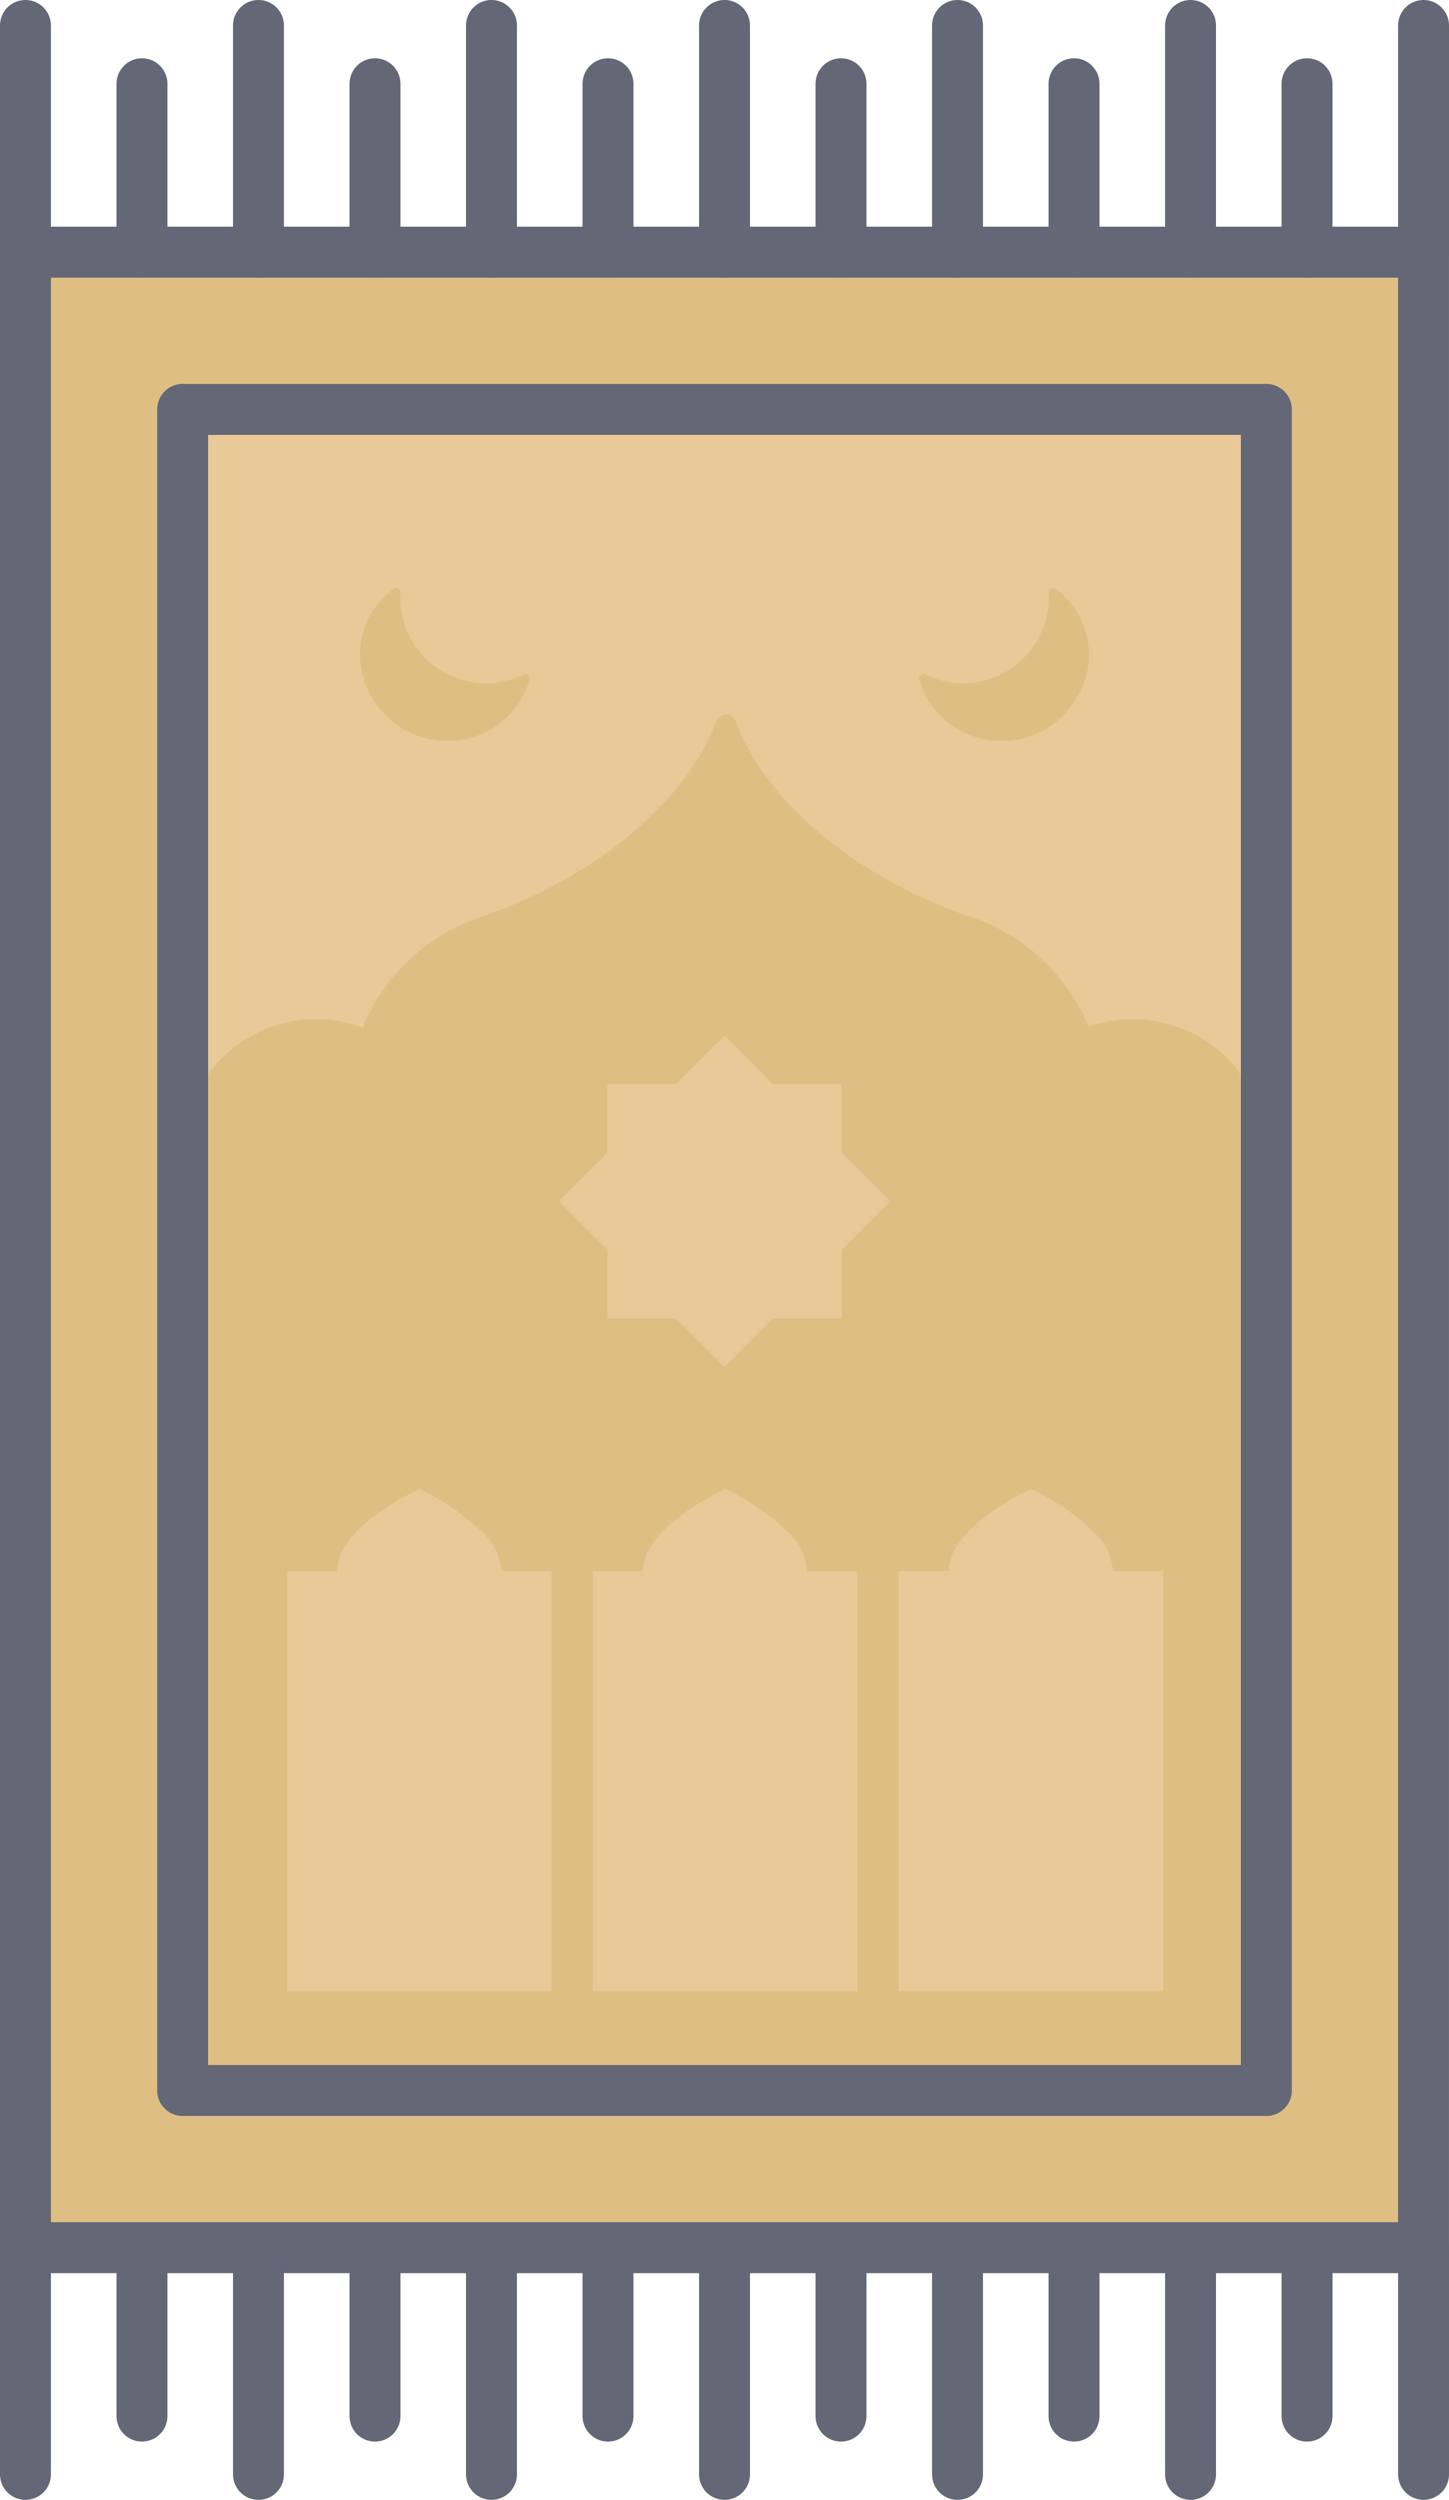 <svg xmlns="http://www.w3.org/2000/svg" width="58.053" height="100.125" viewBox="0 0 58.053 100.125">
  <g id="Group_283" data-name="Group 283" transform="translate(-1036.535 -3260.352)">
    <rect id="Rectangle_138" data-name="Rectangle 138" width="56.012" height="79.924" transform="translate(1037.555 3270.452)" fill="#dfbe84"/>
    <rect id="Rectangle_139" data-name="Rectangle 139" width="67.331" height="43.419" transform="translate(1087.271 3276.749) rotate(90)" fill="#e8c997"/>
    <path id="Path_633" data-name="Path 633" d="M1087.271,3306.52a5.344,5.344,0,0,0-7.11-5.044,7.868,7.868,0,0,0-4.938-4.47c-4.722-1.668-8.115-4.78-9.218-7.767a.409.409,0,0,0-.771,0c-1.1,2.987-4.5,6.1-9.219,7.767a7.861,7.861,0,0,0-4.952,4.507,5.344,5.344,0,0,0-7.211,5.007v37.559h43.419Z" fill="#dfbe84"/>
    <rect id="Rectangle_140" data-name="Rectangle 140" width="67.331" height="43.419" transform="translate(1087.271 3276.749) rotate(90)" stroke-width="2.04" stroke="#636776" stroke-linecap="round" stroke-linejoin="round" fill="none"/>
    <rect id="Rectangle_141" data-name="Rectangle 141" width="56.012" height="79.924" transform="translate(1037.555 3270.452)" stroke-width="2.04" stroke="#636776" stroke-linecap="round" stroke-linejoin="round" fill="none"/>
    <line id="Line_211" data-name="Line 211" y1="9.08" transform="translate(1037.555 3261.372)" fill="none" stroke="#636776" stroke-linecap="round" stroke-linejoin="round" stroke-width="2.04"/>
    <line id="Line_212" data-name="Line 212" y1="9.08" transform="translate(1046.891 3261.372)" fill="none" stroke="#636776" stroke-linecap="round" stroke-linejoin="round" stroke-width="2.04"/>
    <line id="Line_213" data-name="Line 213" y1="9.08" transform="translate(1056.226 3261.372)" fill="none" stroke="#636776" stroke-linecap="round" stroke-linejoin="round" stroke-width="2.04"/>
    <line id="Line_214" data-name="Line 214" y1="9.08" transform="translate(1065.562 3261.372)" fill="none" stroke="#636776" stroke-linecap="round" stroke-linejoin="round" stroke-width="2.04"/>
    <line id="Line_215" data-name="Line 215" y1="9.08" transform="translate(1074.897 3261.372)" fill="none" stroke="#636776" stroke-linecap="round" stroke-linejoin="round" stroke-width="2.04"/>
    <line id="Line_216" data-name="Line 216" y1="9.08" transform="translate(1084.233 3261.372)" fill="none" stroke="#636776" stroke-linecap="round" stroke-linejoin="round" stroke-width="2.04"/>
    <line id="Line_217" data-name="Line 217" y1="6.746" transform="translate(1042.223 3263.706)" fill="none" stroke="#636776" stroke-linecap="round" stroke-linejoin="round" stroke-width="2.04"/>
    <line id="Line_218" data-name="Line 218" y1="6.746" transform="translate(1051.559 3263.706)" fill="none" stroke="#636776" stroke-linecap="round" stroke-linejoin="round" stroke-width="2.04"/>
    <line id="Line_219" data-name="Line 219" y1="6.746" transform="translate(1060.894 3263.706)" fill="none" stroke="#636776" stroke-linecap="round" stroke-linejoin="round" stroke-width="2.04"/>
    <line id="Line_220" data-name="Line 220" y1="6.746" transform="translate(1070.229 3263.706)" fill="none" stroke="#636776" stroke-linecap="round" stroke-linejoin="round" stroke-width="2.04"/>
    <line id="Line_221" data-name="Line 221" y1="6.746" transform="translate(1079.565 3263.706)" fill="none" stroke="#636776" stroke-linecap="round" stroke-linejoin="round" stroke-width="2.04"/>
    <line id="Line_222" data-name="Line 222" y1="6.746" transform="translate(1088.9 3263.706)" fill="none" stroke="#636776" stroke-linecap="round" stroke-linejoin="round" stroke-width="2.04"/>
    <line id="Line_223" data-name="Line 223" y1="9.08" transform="translate(1093.568 3261.372)" fill="none" stroke="#636776" stroke-linecap="round" stroke-linejoin="round" stroke-width="2.04"/>
    <line id="Line_224" data-name="Line 224" y2="9.08" transform="translate(1037.555 3350.376)" fill="none" stroke="#636776" stroke-linecap="round" stroke-linejoin="round" stroke-width="2.04"/>
    <line id="Line_225" data-name="Line 225" y2="9.08" transform="translate(1046.891 3350.376)" fill="none" stroke="#636776" stroke-linecap="round" stroke-linejoin="round" stroke-width="2.04"/>
    <line id="Line_226" data-name="Line 226" y2="9.08" transform="translate(1056.226 3350.376)" fill="none" stroke="#636776" stroke-linecap="round" stroke-linejoin="round" stroke-width="2.04"/>
    <line id="Line_227" data-name="Line 227" y2="9.08" transform="translate(1065.562 3350.376)" fill="none" stroke="#636776" stroke-linecap="round" stroke-linejoin="round" stroke-width="2.04"/>
    <line id="Line_228" data-name="Line 228" y2="9.08" transform="translate(1074.897 3350.376)" fill="none" stroke="#636776" stroke-linecap="round" stroke-linejoin="round" stroke-width="2.04"/>
    <line id="Line_229" data-name="Line 229" y2="9.08" transform="translate(1084.233 3350.376)" fill="none" stroke="#636776" stroke-linecap="round" stroke-linejoin="round" stroke-width="2.04"/>
    <line id="Line_230" data-name="Line 230" y2="6.746" transform="translate(1042.223 3350.376)" fill="none" stroke="#636776" stroke-linecap="round" stroke-linejoin="round" stroke-width="2.04"/>
    <line id="Line_231" data-name="Line 231" y2="6.746" transform="translate(1051.559 3350.376)" fill="none" stroke="#636776" stroke-linecap="round" stroke-linejoin="round" stroke-width="2.04"/>
    <line id="Line_232" data-name="Line 232" y2="6.746" transform="translate(1060.894 3350.376)" fill="none" stroke="#636776" stroke-linecap="round" stroke-linejoin="round" stroke-width="2.04"/>
    <line id="Line_233" data-name="Line 233" y2="6.746" transform="translate(1070.229 3350.376)" fill="none" stroke="#636776" stroke-linecap="round" stroke-linejoin="round" stroke-width="2.04"/>
    <line id="Line_234" data-name="Line 234" y2="6.746" transform="translate(1079.565 3350.376)" fill="none" stroke="#636776" stroke-linecap="round" stroke-linejoin="round" stroke-width="2.04"/>
    <line id="Line_235" data-name="Line 235" y2="6.746" transform="translate(1088.9 3350.376)" fill="none" stroke="#636776" stroke-linecap="round" stroke-linejoin="round" stroke-width="2.04"/>
    <line id="Line_236" data-name="Line 236" y2="9.08" transform="translate(1093.568 3350.376)" fill="none" stroke="#636776" stroke-linecap="round" stroke-linejoin="round" stroke-width="2.04"/>
    <path id="Path_634" data-name="Path 634" d="M1058.632,3323.272V3340.1h-10.594v-16.824h2.007c0-1.815,3.29-3.284,3.29-3.284a9.026,9.026,0,0,1,2.612,1.815,2.288,2.288,0,0,1,.673,1.469Z" fill="#e8c997"/>
    <path id="Path_635" data-name="Path 635" d="M1083.137,3323.272V3340.1h-10.594v-16.824h2.006c0-1.815,3.291-3.284,3.291-3.284a9.028,9.028,0,0,1,2.611,1.815,2.288,2.288,0,0,1,.673,1.469Z" fill="#e8c997"/>
    <path id="Path_636" data-name="Path 636" d="M1070.885,3323.272V3340.1H1060.29v-16.824h2.007c0-1.815,3.29-3.284,3.29-3.284a9.026,9.026,0,0,1,2.612,1.815,2.288,2.288,0,0,1,.673,1.469Z" fill="#e8c997"/>
    <g id="Group_281" data-name="Group 281">
      <path id="Path_637" data-name="Path 637" d="M1057.751,3287.562a3.423,3.423,0,0,1-1.442,1.938,3.478,3.478,0,0,1-4.886-1.253,3.248,3.248,0,0,1,.873-4.3.162.162,0,0,1,.133-.037l.015,0a.167.167,0,0,1,.127.173,3.438,3.438,0,0,0,4.944,3.284.167.167,0,0,1,.207.048A.157.157,0,0,1,1057.751,3287.562Z" fill="#dfbe84"/>
    </g>
    <g id="Group_282" data-name="Group 282">
      <path id="Path_638" data-name="Path 638" d="M1073.371,3287.562a3.426,3.426,0,0,0,1.443,1.938,3.478,3.478,0,0,0,4.886-1.253,3.248,3.248,0,0,0-.874-4.3.161.161,0,0,0-.132-.037l-.015,0a.167.167,0,0,0-.128.173,3.437,3.437,0,0,1-4.943,3.284.167.167,0,0,0-.207.048A.157.157,0,0,0,1073.371,3287.562Z" fill="#dfbe84"/>
    </g>
    <path id="Path_639" data-name="Path 639" d="M1070.252,3310.414l1.943-1.943-1.943-1.943v-2.748H1067.5l-1.943-1.943-1.943,1.943h-2.748v2.748l-1.943,1.943,1.943,1.943v2.748h2.748l1.943,1.943,1.943-1.943h2.748Z" fill="#e8c997"/>
  </g>
</svg>
